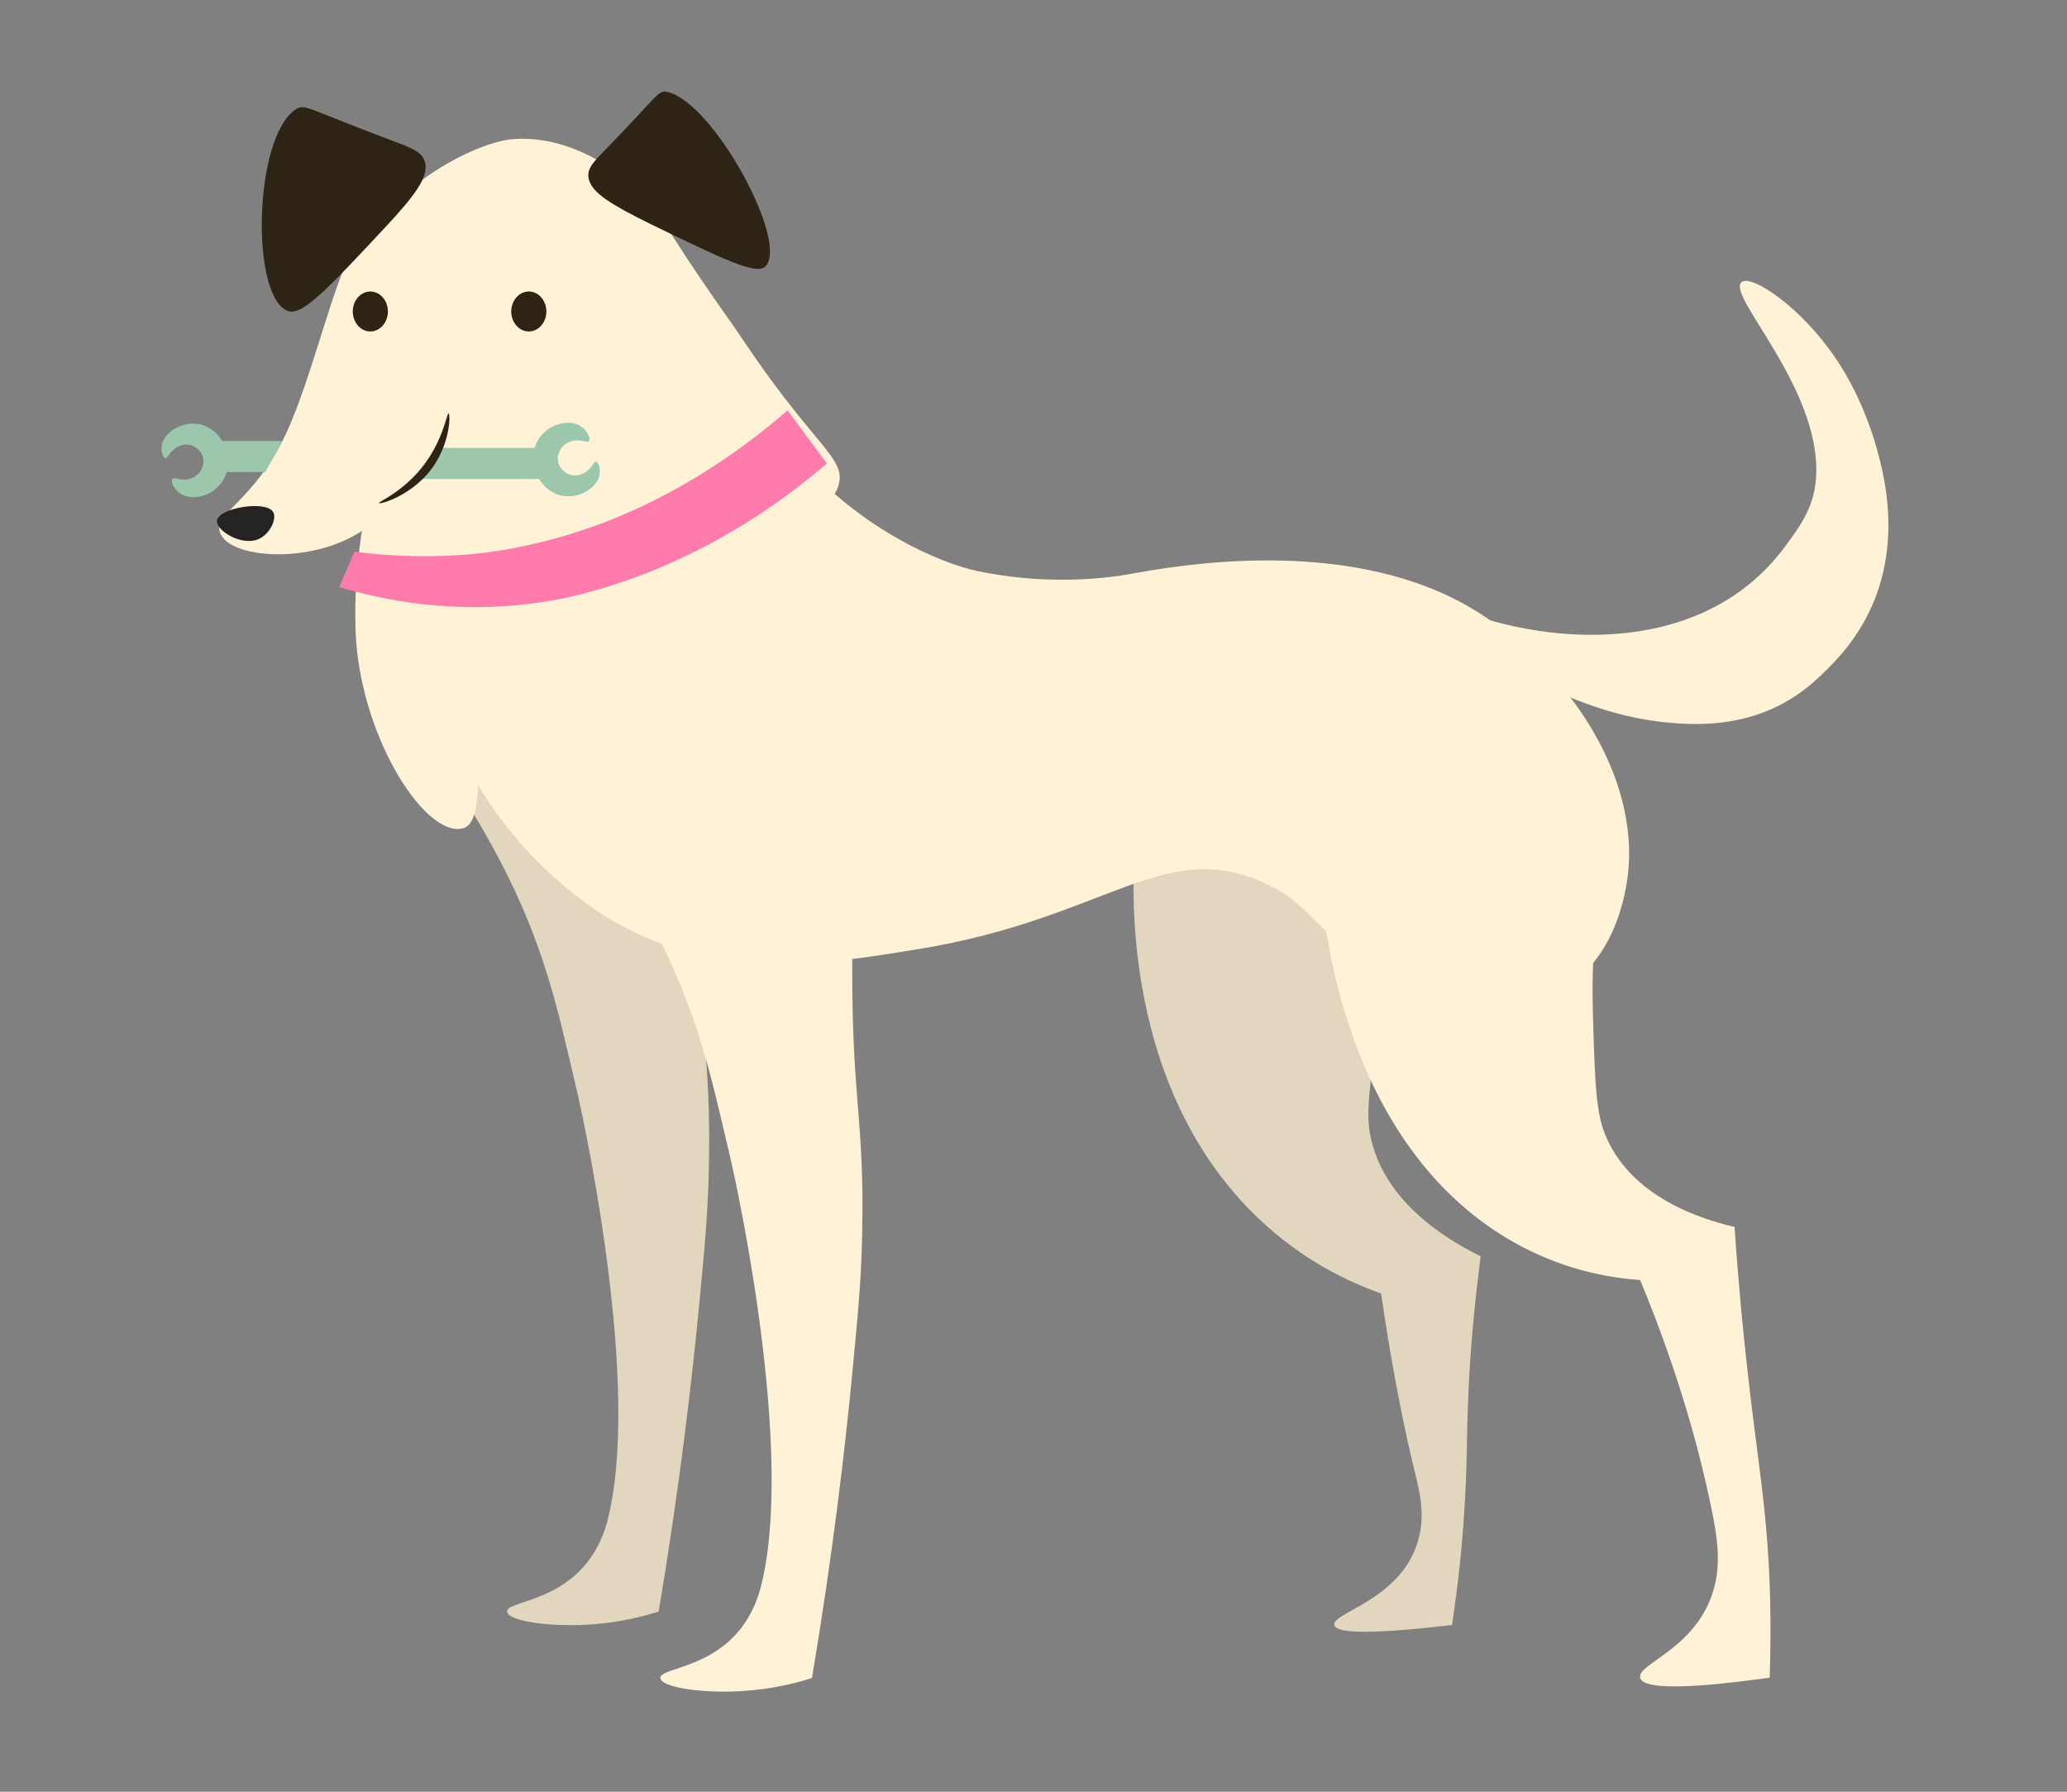 <?xml version="1.0" encoding="utf-8"?>
<!-- Generator: Adobe Illustrator 21.0.2, SVG Export Plug-In . SVG Version: 6.00 Build 0)  -->
<svg version="1.1" id="Layer_1" xmlns="http://www.w3.org/2000/svg" xmlns:xlink="http://www.w3.org/1999/xlink" x="0px" y="0px"
	 viewBox="0 0 600 520" style="enable-background:new 0 0 600 520;" xml:space="preserve">
<rect x="0" y="0" width="600" height="520" fill="#808080" stroke="none"/>
<style type="text/css">
	.st0{fill:#E2D6BF;}
	.st1{fill:#FFF2D7;}
	.st2{fill:#2D2415;}
	.st3{fill:#262323;}
	.st4{fill:#FF7BAC;}
	.st5{fill:#9CC7AC;}
</style>
<g>
	<path class="st0" d="M123.7,198.3c-4.7,20.4,20.3,36.6,35.2,84.7c3.1,10.1,5,18.3,8.8,34.6c0,0,18.3,79.2,9.3,120.9
		c-0.7,3.3-1.6,6.6-3.4,10c-8.5,16.7-26.6,15.9-26.4,19.2c0.1,2.7,11.9,4.5,23.5,3.8c8.7-0.5,15.8-2.3,20.5-3.8
		c6.1-36.4,9.6-66.6,11.7-88.5c1.8-18.7,2.7-28.3,2.9-42.3c0.5-29.8-2.6-36.5-2.9-69.3c-0.4-37.7,3.6-38.2,0-50
		c-8.5-27.7-38.3-49.9-61.6-38.5C137,181.2,126.4,186.4,123.7,198.3"/>
	<path class="st0" d="M329.7,243.3c-0.7,6.5-6.6,70.3,35.7,110.4c12.5,11.9,25.6,18.2,35.5,21.7c3.5,24.1,7.2,41.5,10.3,53.9
		c1.7,7.1,2.2,12.9,0,19.2c-5.5,16-24.6,19.6-23.9,23.1c0.4,1.9,6.3,3.3,34.2,0c1-6.8,2.5-17.5,3.4-30.8c1.1-15.3,0.7-22.7,1.4-37.7
		c0.4-9,1.4-22.3,3.5-38.5c-11.6-5.7-28.3-16.7-32-34.9c-1.4-6.6-0.2-14.8,2.2-30.9c4.1-27.9,7.4-28.9,6.9-37.7
		c-0.7-10.7-39.8-69.9-62.8-57.7C333.4,209,331.4,227.1,329.7,243.3"/>
	<path class="st1" d="M127.2,132.9c-13.4,26.3-4.5,55,0,69.3c13.5,43.2,46.5,62.7,51.3,65.4c30.6,17.4,61,12.3,89,7.7
		c53.5-8.9,70.1-32.1,99.2-19.2c16.1,7.1,16.2,18.1,37.6,26.9c5.5,2.3,36.1,16.3,54.7,0c11.5-10.1,13.4-27.1,13.7-30.8
		c2.6-31.1-22.1-62.8-47.9-77c-35.6-19.5-83.1-11.1-96.8-8.6c-5.7,1-22,3.4-42.5-0.5c-5.3-1-11-2.9-18-6.2
		c-46.1-22.1-50-61.1-85.5-61.6C161,98,138.2,111.2,127.2,132.9"/>
	<path class="st1" d="M168.2,217.6c-4.7,20.4,20.3,36.6,35.2,84.7c3.1,10.1,5,18.3,8.8,34.6c0,0,18.3,79.2,9.3,120.9
		c-0.7,3.3-1.6,6.6-3.4,10c-8.5,16.7-26.6,15.9-26.4,19.2c0.2,2.7,11.9,4.5,23.5,3.8c8.7-0.5,15.8-2.3,20.5-3.8
		c6.1-36.4,9.6-66.6,11.7-88.5c1.8-18.7,2.7-28.3,2.9-42.3c0.5-29.8-2.6-36.5-2.9-69.3c-0.4-37.7,3.6-38.2,0-50
		c-8.5-27.7-38.3-49.9-61.6-38.5C181.5,200.4,170.9,205.7,168.2,217.6"/>
	<path class="st1" d="M383.8,259.9c0.5,7.2,6.2,72,54.7,100.1c14.1,8.2,27.7,10.8,37.6,11.5c11.6,28,17.4,50.5,20.5,65.4
		c2.1,9.9,3.3,18.3,0,26.9c-5.8,15.2-21.4,19.2-20.5,23.1c0.6,2.7,8.9,4,37.6,0c0.2-6.1,0.4-15.5,0-26.9
		c-0.9-23.7-3.7-36.8-6.8-65.4c-1-9.1-2.3-22.3-3.4-38.5c-12.4-2.9-30.7-9.9-37.6-26.9c-2.5-6.2-2.9-14.4-3.4-30.8
		c-1-28.3,2.1-30,0-38.5c-2.5-10.3-51.5-59.5-71.8-42.3C381.2,225.5,382.6,243.7,383.8,259.9"/>
	<path class="st1" d="M416.8,176.1c0-2.4,11.1,4.2,30,7c12.1,1.8,49.5,5.3,71.6-24.8c5.1-6.9,9.3-12.9,8.8-23.6
		c-1.1-23.9-24.4-47.6-22-52.4c1.8-3.5,15.5,5.2,25.6,18.8c13.5,18.1,16.4,39.2,16.8,42.5c3.8,30.8-12.9,46.7-19.9,53.2
		c-16.7,15.7-36.8,13.7-46.3,12.6C448.6,205.4,416.7,180.1,416.8,176.1"/>
	<path class="st1" d="M147.7,40.5c0,0-15.5,1.8-34.2,19.2c-3.5,3.3-6.6,6.9-6.6,6.9s-1.9,2.3-3.6,4.6c-6,8.1-12.5,38.1-20.3,54.7
		c-9.3,19.9-21.6,23.2-19,29c3.8,8.5,34.1,9.1,47-6c10-11.7,8.1-31.1,5.9-31.5c-3-0.6-14.8,31.8-13.7,65.4c1,30,19.6,59.7,30.8,57.7
		c10.3-1.9-2-39.8,17.1-65.4c26.5-35.7,87.4-14.5,92.4-34.6c1.5-6-3.6-9.2-15.9-25.2c-8-10.4-12.8-18.1-14.9-21
		c-23.4-32.9-21.9-35.7-30.8-42.3C177.1,48.5,164,38.7,147.7,40.5z"/>
	<path class="st2" d="M85.9,31.7c2.6-1.7,3.3-0.1,28.4,9.3c5.3,2,8.7,3.2,9.2,6.7c0.5,3.8-2.5,8.5-11.8,18.4
		c-15.9,17-23.8,25.6-28,24.2C72.7,86.7,73.5,39.8,85.9,31.7"/>
	<path class="st2" d="M193.8,26.7c-2.8-0.7-2.6,0.9-18.4,17.1c-3.3,3.4-5.5,5.5-4.3,8.8c1.3,3.5,5.9,6.6,17.7,12.4
		c20.4,9.9,30.6,14.9,33.3,12.4C229.3,70.7,207.3,29.9,193.8,26.7"/>
	<path class="st3" d="M72,157c-4.5-0.1-9.4-3.7-9-6c0.6-3.6,14.2-5.9,16.3-2.4c1.1,1.9-0.8,6.1-3.9,7.7C74,157,72.7,157,72,157z"/>
	<path class="st4" d="M102.9,160.1c-1.5,3.4-2.9,6.8-4.4,10.3c27,8,48.7,6.1,61.6,3.9c2.5-0.4,14.5-2.6,30.1-9
		c22.4-9.2,39.1-21.6,49.8-30.8c-3.8-5.1-7.6-10.3-11.4-15.4c-12.2,10.6-28.6,22.3-48.9,30.8c-19.3,8-35.4,10.2-42.4,10.9
		C128.4,161.6,116.6,161.9,102.9,160.1"/>
	<path class="st2" d="M112.6,90.4c0,3.2-2.3,5.8-5.1,5.8c-2.8,0-5.1-2.6-5.1-5.8c0-3.2,2.3-5.8,5.1-5.8
		C110.3,84.6,112.6,87.2,112.6,90.4"/>
	<path class="st2" d="M158.6,90.4c0,3.2-2.3,5.8-5.1,5.8c-2.8,0-5.1-2.6-5.1-5.8c0-3.2,2.3-5.8,5.1-5.8
		C156.3,84.6,158.6,87.2,158.6,90.4"/>
	<path class="st5" d="M169,124c-2.6-2-6.5-1.4-9,0c-2.5,1.4-3.7,3.5-4,4c-2.2,4.1-1.3,9.6,2,13c0.6,0.6,2.7,2.7,6,3
		c4.5,0.5,9.2-2.5,10-6c0.4-1.8-0.3-3.9-1-4c-0.7-0.1-1,1.7-3,3c-0.5,0.3-1.6,1-3,1c-1.4,0-2.5-0.6-3-1c-0.4-0.3-1.6-1.2-2-3
		c-0.4-2.1,0.8-3.7,1-4c1.1-1.4,2.6-1.9,3-2c2.6-0.7,4.4,0.7,5,0C171.5,127.3,170.6,125.2,169,124z"/>
	<path class="st5" d="M121,139c1.2-0.9,2.6-2.2,4-4c1.4-1.8,2.4-3.6,3-5c10,0,20,0,30,0v9C145.7,139,133.3,139,121,139z"/>
	<path class="st5" d="M52,143c2.6,2,6.5,1.4,9,0c2.5-1.4,3.7-3.5,4-4c2.2-4.1,1.3-9.6-2-13c-0.6-0.6-2.7-2.7-6-3
		c-4.5-0.5-9.2,2.5-10,6c-0.4,1.8,0.3,3.9,1,4c0.7,0.1,1-1.7,3-3c0.5-0.3,1.6-1,3-1c1.4,0,2.5,0.6,3,1c0.4,0.3,1.6,1.2,2,3
		c0.4,2.1-0.8,3.7-1,4c-1.1,1.4-2.6,1.9-3,2c-2.6,0.7-4.4-0.7-5,0C49.5,139.7,50.4,141.8,52,143z"/>
	<path class="st5" d="M82,128c-1.7,3-3.3,6-5,9c-4.7,0-9.3,0-14,0v-9C69.3,128,75.7,128,82,128z"/>
	<path class="st4" d="M102,147"/>
	<path class="st2" d="M130.2,120c0.6,0.2,0.5,8.1-4.3,15.2c-5.8,8.5-15.6,11.3-15.9,10.8c-0.2-0.4,6.4-2.9,12.3-10.1
		C128.7,128,129.7,119.8,130.2,120z"/>
</g>
</svg>
